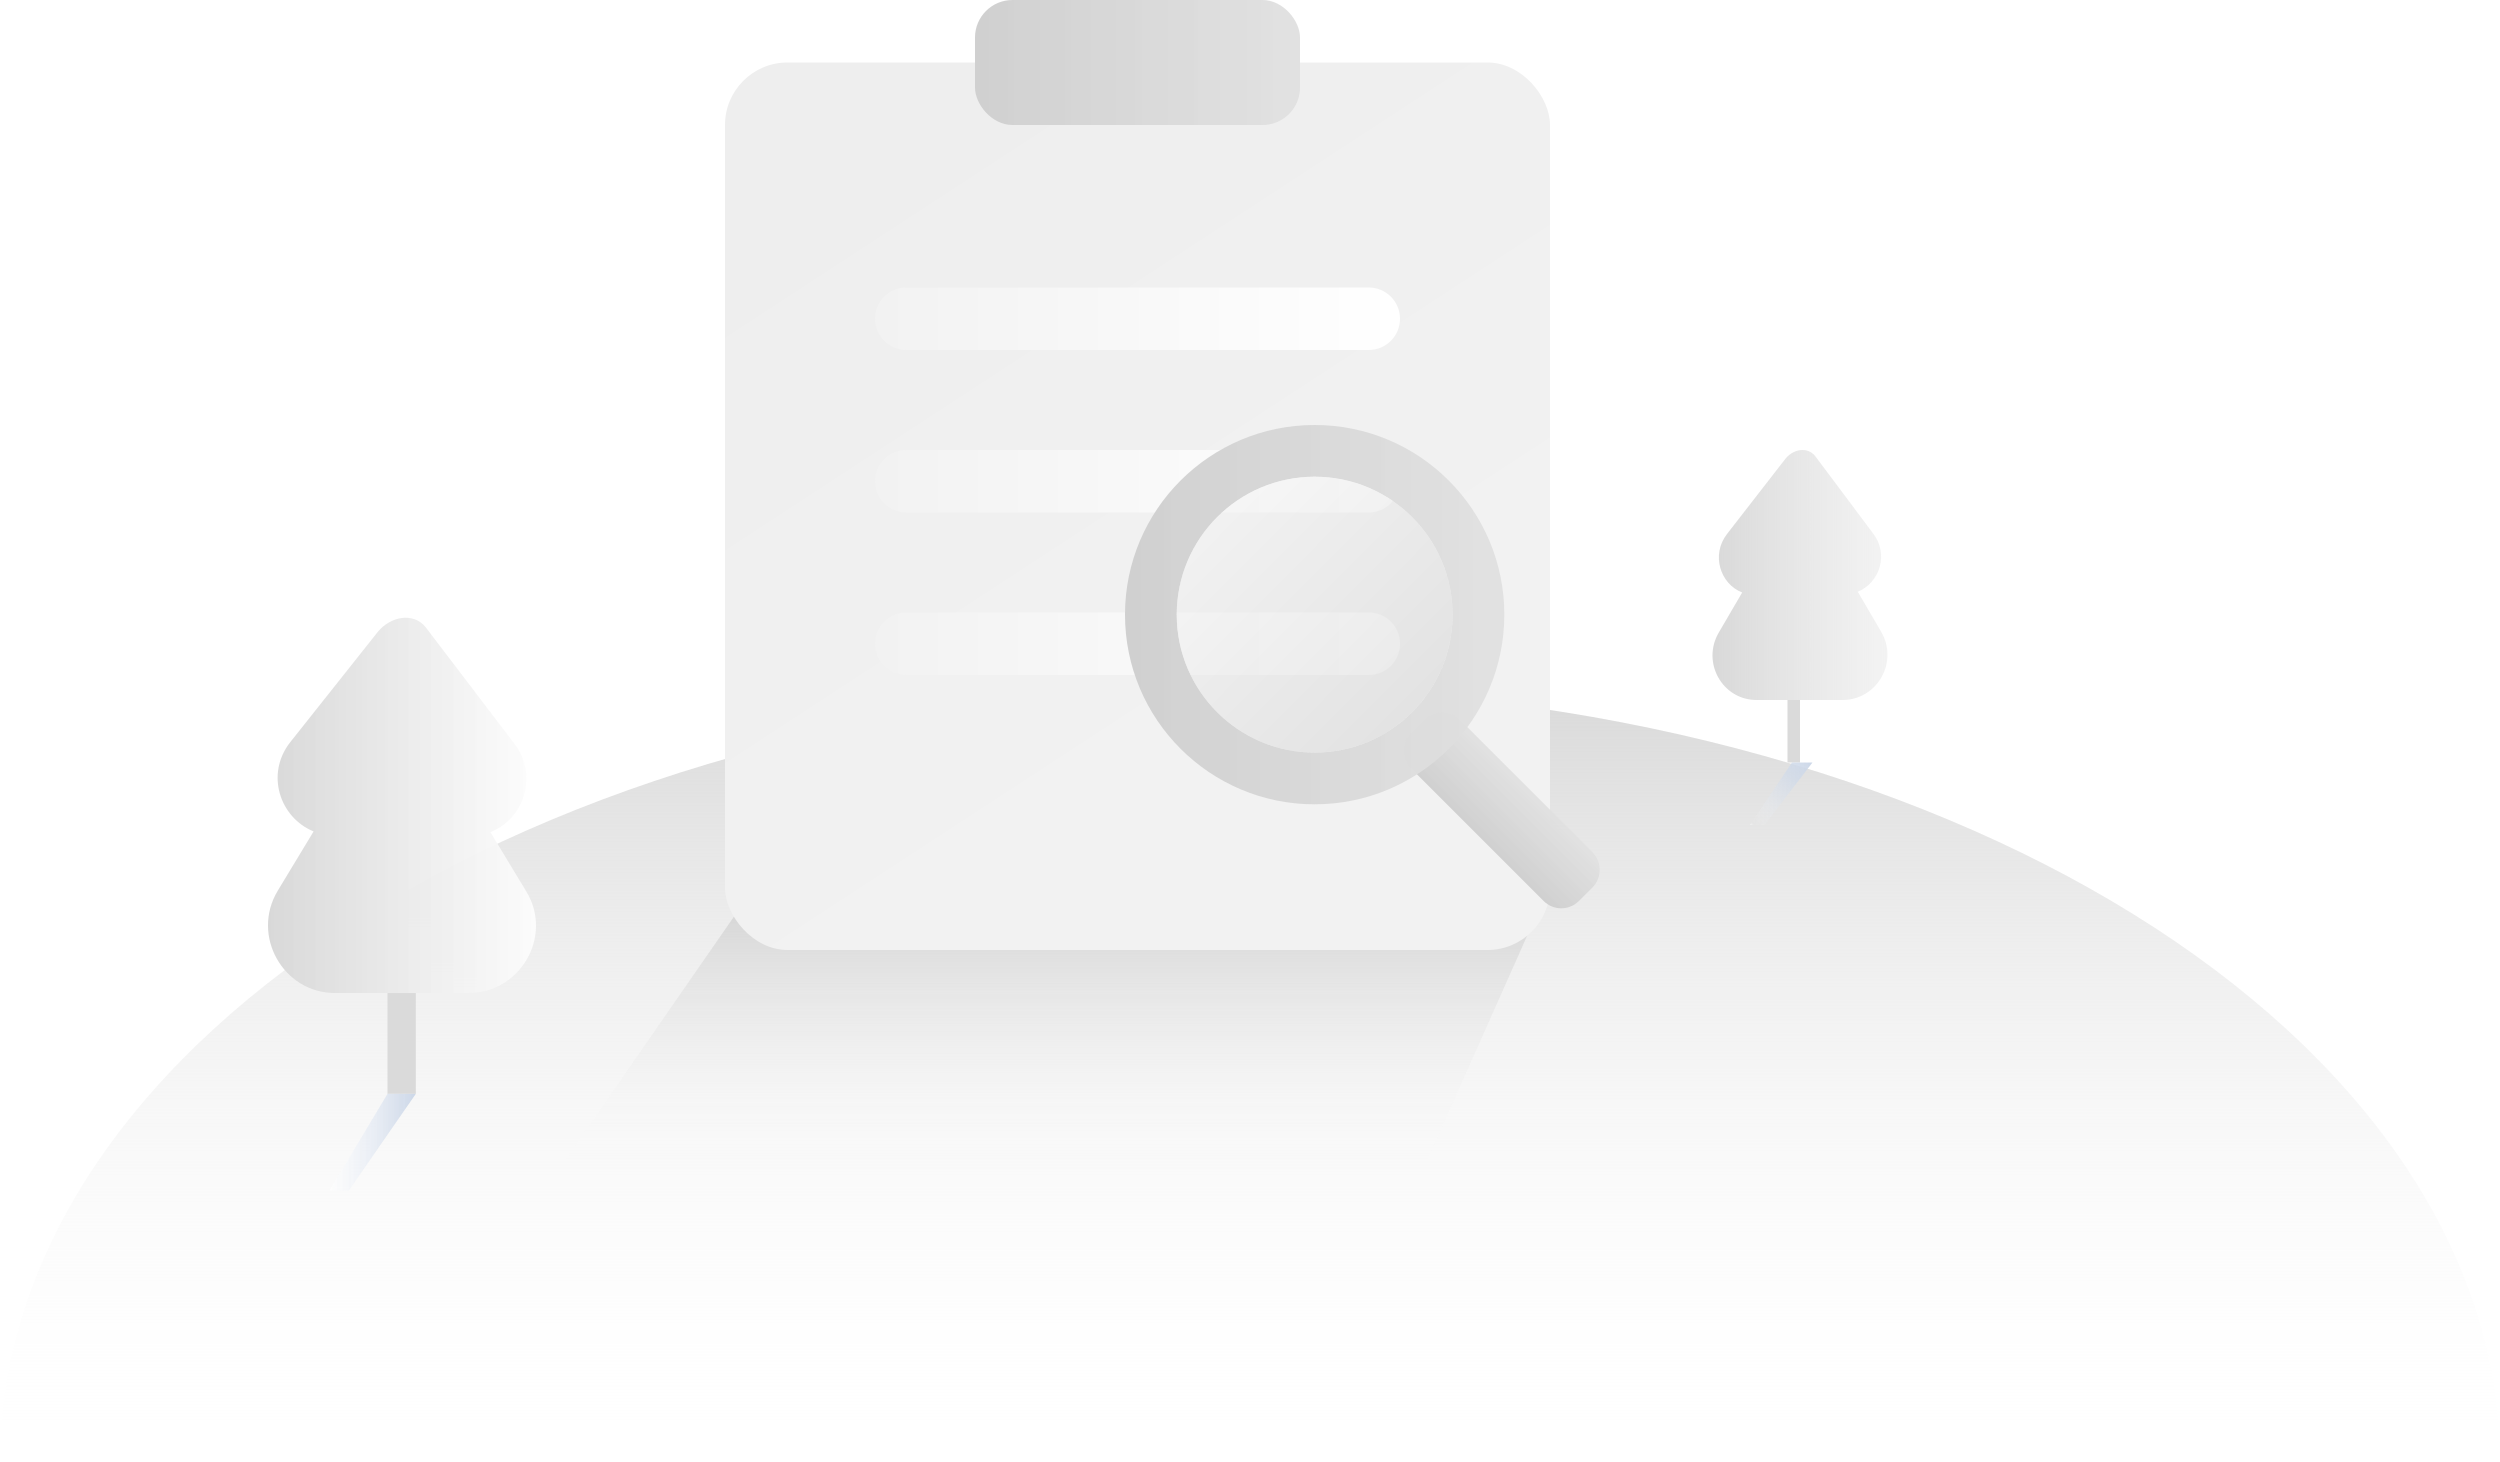 <?xml version="1.0" encoding="UTF-8"?>
<svg width="200px" height="117px" viewBox="0 0 200 117" version="1.1" xmlns="http://www.w3.org/2000/svg" xmlns:xlink="http://www.w3.org/1999/xlink">
    <title>无搜索结果</title>
    <defs>
        <linearGradient x1="49.997%" y1="100.01%" x2="49.997%" y2="0.031%" id="linearGradient-1">
            <stop stop-color="#FFFFFF" stop-opacity="0" offset="0%"></stop>
            <stop stop-color="#D9D9D9" offset="100%"></stop>
        </linearGradient>
        <linearGradient x1="-5.604%" y1="94.607%" x2="100.418%" y2="0.109%" id="linearGradient-2">
            <stop stop-color="#FFFFFF" stop-opacity="0.6" offset="0%"></stop>
            <stop stop-color="#FDFDFE" stop-opacity="0" offset="4.045%"></stop>
            <stop stop-color="#ECF0F6" stop-opacity="0.175" offset="20.85%"></stop>
            <stop stop-color="#DAE2EE" stop-opacity="0.425" offset="44.82%"></stop>
            <stop stop-color="#CFDAEA" stop-opacity="0.691" offset="70.37%"></stop>
            <stop stop-color="#CCD7E8" offset="100%"></stop>
            <stop stop-color="#A2A2BC" offset="100%"></stop>
        </linearGradient>
        <linearGradient x1="99.391%" y1="49.924%" x2="2.696%" y2="49.924%" id="linearGradient-3">
            <stop stop-color="#EDEDED" stop-opacity="0.6" offset="0%"></stop>
            <stop stop-color="#D7D7D7" offset="100%"></stop>
        </linearGradient>
        <linearGradient x1="-0.093%" y1="50.256%" x2="100.278%" y2="50.256%" id="linearGradient-4">
            <stop stop-color="#FFFFFF" stop-opacity="0.6" offset="0%"></stop>
            <stop stop-color="#CCD7E8" offset="100%"></stop>
            <stop stop-color="#CCD7E8" stop-opacity="0.98" offset="100%"></stop>
        </linearGradient>
        <linearGradient x1="99.391%" y1="49.924%" x2="2.696%" y2="49.924%" id="linearGradient-5">
            <stop stop-color="#FFFFFF" stop-opacity="0.95" offset="0%"></stop>
            <stop stop-color="#D7D7D7" offset="100%"></stop>
        </linearGradient>
        <linearGradient x1="49.997%" y1="92.969%" x2="49.997%" y2="-42.97%" id="linearGradient-6">
            <stop stop-color="#FFFFFF" stop-opacity="0" offset="0%"></stop>
            <stop stop-color="#B5B5B5" stop-opacity="0.98" offset="100%"></stop>
        </linearGradient>
        <linearGradient x1="50%" y1="84.633%" x2="7.254%" y2="14.715%" id="linearGradient-7">
            <stop stop-color="#F2F2F2" offset="0%"></stop>
            <stop stop-color="#EEEEEE" offset="100%"></stop>
        </linearGradient>
        <linearGradient x1="100%" y1="50%" x2="0.409%" y2="50%" id="linearGradient-8">
            <stop stop-color="#FFFFFF" offset="0%"></stop>
            <stop stop-color="#F2F2F2" offset="100%"></stop>
        </linearGradient>
        <filter x="-30.8%" y="-30.0%" width="161.5%" height="160.0%" filterUnits="objectBoundingBox" id="filter-9">
            <feOffset dx="0" dy="2" in="SourceAlpha" result="shadowOffsetOuter1"></feOffset>
            <feGaussianBlur stdDeviation="2" in="shadowOffsetOuter1" result="shadowBlurOuter1"></feGaussianBlur>
            <feColorMatrix values="0 0 0 0 0.9   0 0 0 0 0.9   0 0 0 0 0.9  0 0 0 0.402 0" type="matrix" in="shadowBlurOuter1" result="shadowMatrixOuter1"></feColorMatrix>
            <feMerge>
                <feMergeNode in="shadowMatrixOuter1"></feMergeNode>
                <feMergeNode in="SourceGraphic"></feMergeNode>
            </feMerge>
        </filter>
        <linearGradient x1="0.337%" y1="49.963%" x2="99.944%" y2="49.963%" id="linearGradient-10">
            <stop stop-color="#D0D0D0" offset="0%"></stop>
            <stop stop-color="#E1E1E1" stop-opacity="0.98" offset="100%"></stop>
        </linearGradient>
        <linearGradient x1="0.337%" y1="49.963%" x2="99.944%" y2="49.963%" id="linearGradient-11">
            <stop stop-color="#D0D0D0" offset="0%"></stop>
            <stop stop-color="#E1E1E1" stop-opacity="0.98" offset="100%"></stop>
        </linearGradient>
        <linearGradient x1="19.313%" y1="15.596%" x2="85.154%" y2="81.211%" id="linearGradient-12">
            <stop stop-color="#F1F1F1" offset="0%"></stop>
            <stop stop-color="#D9D9D9" offset="100%"></stop>
        </linearGradient>
        <linearGradient x1="0.337%" y1="49.963%" x2="99.944%" y2="49.963%" id="linearGradient-13">
            <stop stop-color="#D0D0D0" offset="0%"></stop>
            <stop stop-color="#E1E1E1" stop-opacity="0.98" offset="100%"></stop>
        </linearGradient>
    </defs>
    <g id="app设计规范" stroke="none" stroke-width="1" fill="none" fill-rule="evenodd">
        <g id="3-图标/提示" transform="translate(-81, -4077)">
            <g id="无搜索结果" transform="translate(81, 4077)">
                <path d="M0,117 C0,82.751 44.795,55 100,55 C155.205,55 200,82.751 200,117" id="路径" fill="url(#linearGradient-1)"></path>
                <rect id="矩形" fill="#DADADA" x="143" y="56" width="1" height="5"></rect>
                <polygon id="路径" fill="url(#linearGradient-2)" points="141.159 66 140 66 143.354 61 145 61"></polygon>
                <path d="M150.485,50.526 L148.624,47.342 C150.376,46.616 151.142,44.326 149.828,42.65 L145.231,36.506 C144.575,35.668 143.371,35.947 142.769,36.785 L138.172,42.706 C136.858,44.382 137.624,46.728 139.376,47.398 L137.515,50.582 C136.092,52.984 137.788,56 140.525,56 L147.475,56 C150.212,55.944 151.908,52.928 150.485,50.526 Z" id="路径" fill="url(#linearGradient-3)"></path>
                <g id="分组" transform="translate(21, 49)">
                    <rect id="矩形" fill="#DADADA" x="10" y="30.442" width="2.265" height="8.066"></rect>
                    <polygon id="路径" fill="url(#linearGradient-4)" points="6.906 46.243 5.359 46.243 10 38.508 12.265 38.508"></polygon>
                    <path d="M21.105,22.32 L18.232,17.569 C20.939,16.519 22.099,12.983 20.11,10.442 L13.039,1.16 C12.044,-0.055 10.221,0.331 9.227,1.547 L2.21,10.387 C0.221,12.928 1.381,16.409 4.088,17.514 L1.215,22.265 C-0.939,25.856 1.657,30.442 5.801,30.442 L16.464,30.442 C20.663,30.442 23.26,25.856 21.105,22.32 Z" id="路径" fill="url(#linearGradient-5)"></path>
                </g>
                <g id="编组-14" transform="translate(43, 0)">
                    <polygon id="矩形备份-20" fill="url(#linearGradient-6)" points="15.946 73 80 73 69.763 96 -4.88073179e-13 96"></polygon>
                    <rect id="矩形备份-21" fill="url(#linearGradient-7)" x="15" y="5" width="66" height="71" rx="5"></rect>
                    <path d="M66.5,49 C67.881,49 69,50.119 69,51.5 C69,52.881 67.881,54 66.5,54 L29.5,54 C28.119,54 27,52.881 27,51.5 C27,50.119 28.119,49 29.5,49 L66.5,49 Z M66.5,36 C67.881,36 69,37.119 69,38.5 C69,39.881 67.881,41 66.5,41 L29.5,41 C28.119,41 27,39.881 27,38.5 C27,37.119 28.119,36 29.5,36 L66.5,36 Z M66.5,23 C67.881,23 69,24.119 69,25.5 C69,26.881 67.881,28 66.5,28 L29.5,28 C28.119,28 27,26.881 27,25.5 C27,24.119 28.119,23 29.5,23 L66.5,23 Z" id="形状结合备份-5" fill="url(#linearGradient-8)"></path>
                    <g id="编组-13备份" filter="url(#filter-9)" transform="translate(47, 32)">
                        <path d="M29.376,21.324 L30.893,21.324 C31.997,21.324 32.893,22.219 32.893,23.324 L32.893,38.324 C32.893,39.428 31.997,40.324 30.893,40.324 L29.376,40.324 C28.271,40.324 27.376,39.428 27.376,38.324 L27.376,23.324 C27.376,22.219 28.271,21.324 29.376,21.324 Z" id="矩形" fill="url(#linearGradient-10)" fill-rule="nonzero" transform="translate(30.134, 30.824) rotate(-45) translate(-30.134, -30.824) "></path>
                        <path d="M15.172,-1.84741111e-13 C23.552,-1.84741111e-13 30.345,6.793 30.345,15.172 C30.345,23.552 23.552,30.345 15.172,30.345 C6.793,30.345 -1.84741111e-13,23.552 -1.84741111e-13,15.172 C-1.84741111e-13,6.793 6.793,-1.84741111e-13 15.172,-1.84741111e-13 Z M15.172,4.138 C9.078,4.138 4.138,9.078 4.138,15.172 C4.138,21.267 9.078,26.207 15.172,26.207 C21.267,26.207 26.207,21.267 26.207,15.172 C26.207,9.078 21.267,4.138 15.172,4.138 Z" id="形状结合" fill="url(#linearGradient-11)" fill-rule="nonzero"></path>
                        <circle id="椭圆形" fill="url(#linearGradient-12)" opacity="0.563" cx="15.172" cy="15.172" r="11.034"></circle>
                    </g>
                    <rect id="矩形备份-22" fill="url(#linearGradient-13)" fill-rule="nonzero" x="35" y="0" width="26" height="10" rx="3"></rect>
                </g>
            </g>
        </g>
    </g>
</svg>